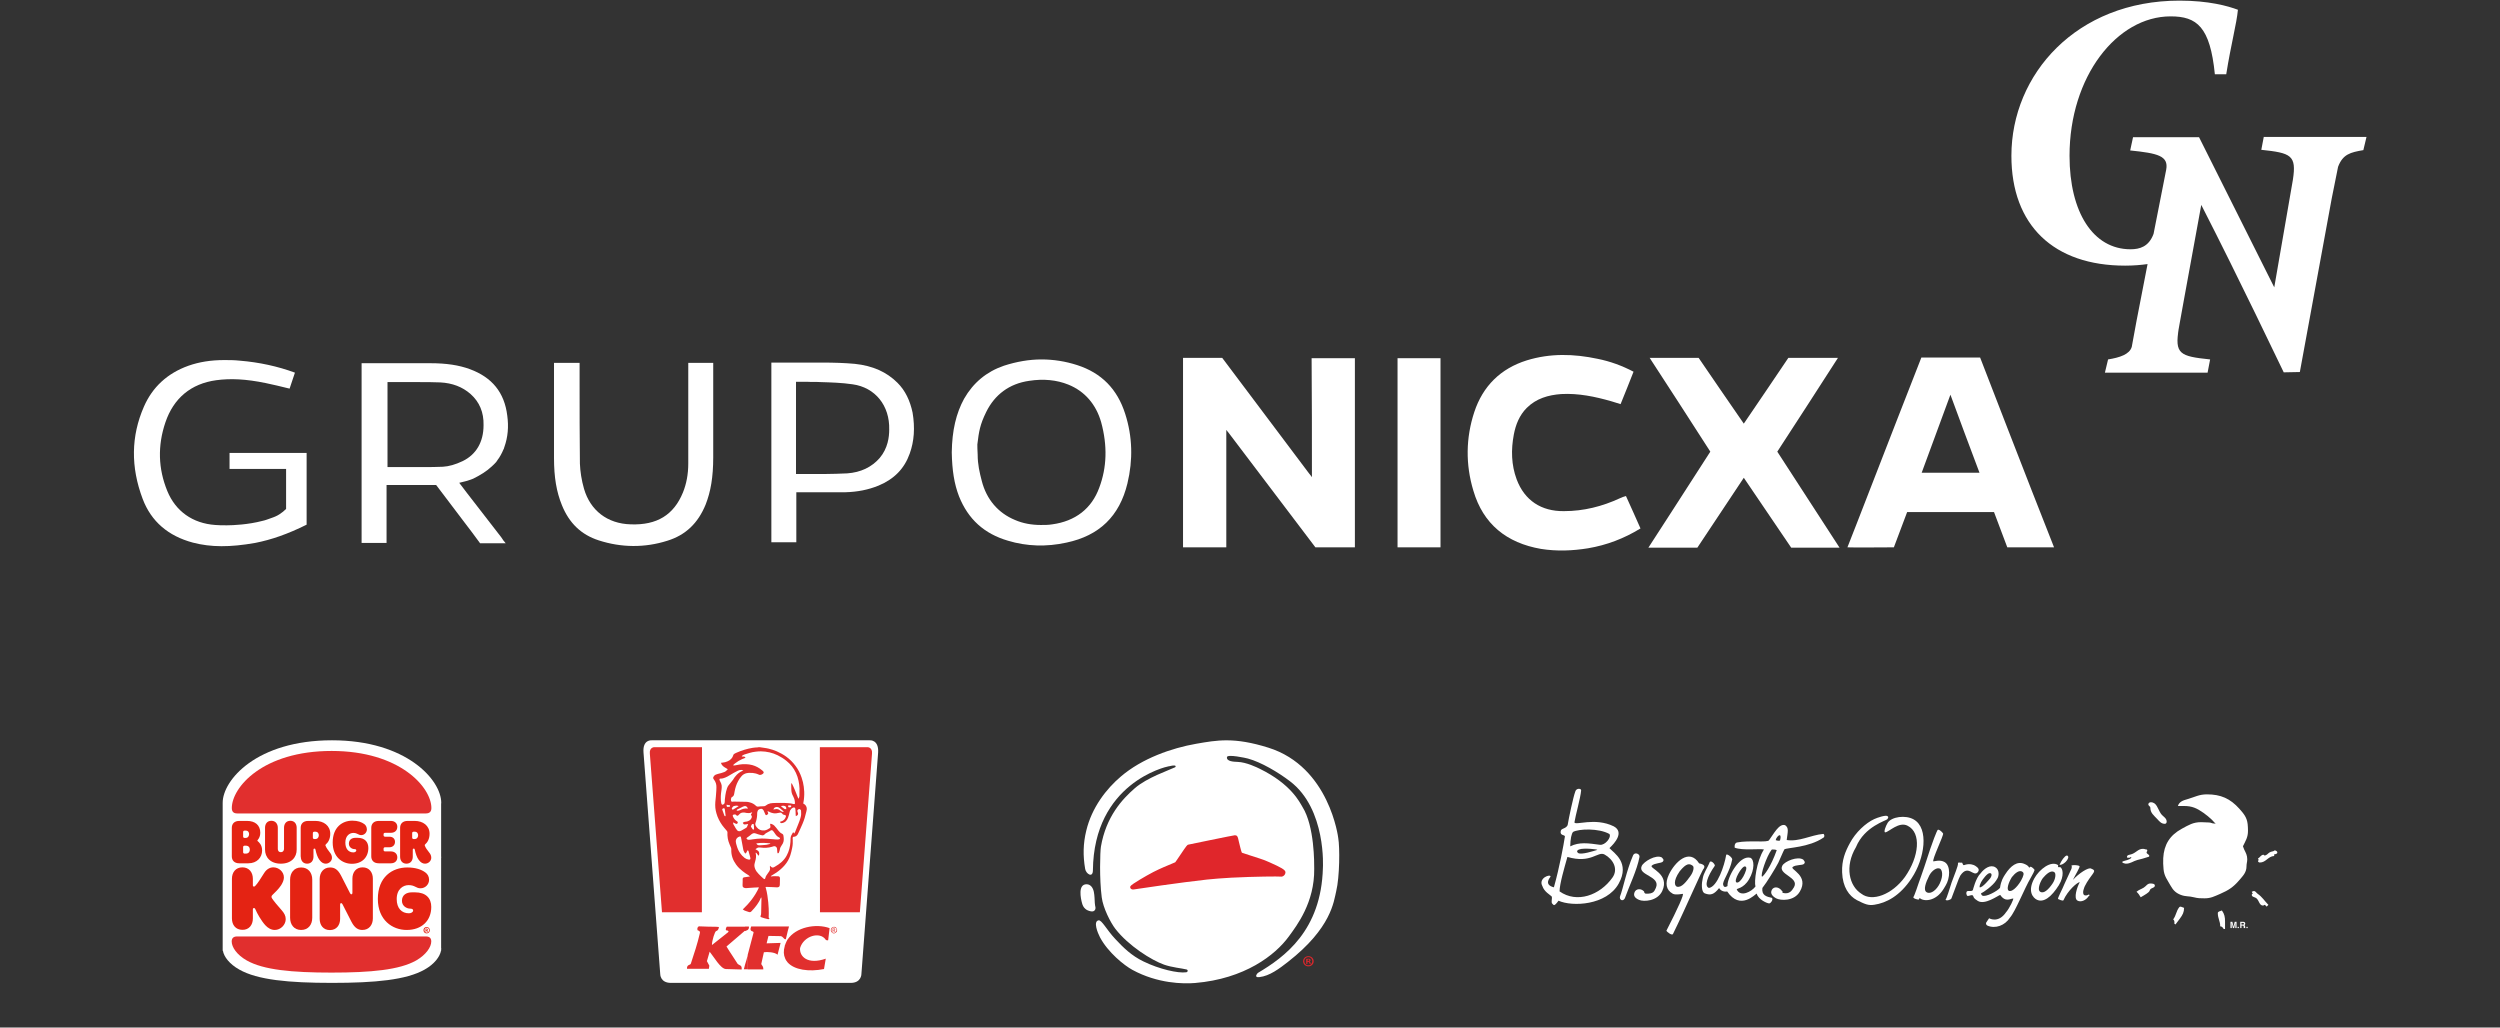 <svg width="309" height="127" viewBox="0 0 309 127" fill="none" xmlns="http://www.w3.org/2000/svg">
<rect x="0" y="0" width="309" height="127" fill="#333333" stroke="none"/>
<g clip-path="url(#clip0_330_603)">
<path d="M60.782 57.652C60.977 57.458 61.172 57.302 61.328 57.108C61.407 56.991 61.485 56.874 61.563 56.758C61.602 56.719 61.641 56.641 61.68 56.602C61.836 56.368 61.953 56.135 62.07 55.902C62.109 55.785 62.188 55.668 62.227 55.552C62.266 55.474 62.305 55.435 62.305 55.357C62.305 55.318 62.344 55.279 62.344 55.24C62.773 54.035 62.891 52.751 62.695 51.35C62.344 48.51 60.821 46.643 58.087 45.632C56.721 45.126 55.159 44.893 53.167 44.893C51.918 44.893 50.629 44.893 49.34 44.893H44.694V67.105H47.778V59.947H53.909C53.909 59.947 56.369 63.176 57.267 64.382C57.97 65.316 58.673 66.211 59.337 67.144C60.157 67.144 61.016 67.144 61.836 67.144H62.5C62.305 66.911 62.109 66.677 61.953 66.405L57.736 60.959L56.76 59.675C57.306 59.559 57.892 59.403 58.478 59.169C59.337 58.742 60.118 58.275 60.782 57.652ZM57.189 56.991C56.291 57.419 55.471 57.652 54.729 57.691C53.909 57.73 53.128 57.73 52.308 57.73C51.8 57.73 51.254 57.73 50.746 57.73C50.239 57.73 49.692 57.73 49.184 57.73H47.896V47.227H51.722C52.62 47.227 53.519 47.227 54.417 47.266C55.901 47.343 57.15 47.81 58.166 48.705C59.259 49.678 59.806 50.961 59.767 52.556C59.767 54.618 58.868 56.174 57.189 56.991Z" fill="white"/>
<path d="M37.821 55.98H28.371V57.964H35.361V62.904C35.127 63.138 34.853 63.371 34.541 63.566C34.385 63.682 34.189 63.76 34.033 63.838C33.877 63.916 33.721 63.955 33.526 64.032C33.174 64.149 32.823 64.305 32.432 64.382C30.675 64.849 28.762 64.927 28.098 64.927C28.02 64.927 27.941 64.927 27.863 64.927C27.473 64.927 27.043 64.927 26.614 64.888C23.802 64.694 21.694 63.176 20.678 60.687C19.546 57.925 19.468 55.085 20.444 52.206C21.459 49.211 23.607 47.421 26.731 46.993C28.488 46.76 30.363 46.838 32.823 47.343C33.76 47.538 34.736 47.771 35.673 48.005C35.712 48.005 35.751 48.005 35.79 48.044L36.454 46.06C34.346 45.282 32.042 44.776 29.66 44.581C28.957 44.504 28.332 44.504 27.707 44.504C26.067 44.504 24.622 44.737 23.295 45.204C20.678 46.138 18.843 47.849 17.789 50.261C16.188 53.918 16.149 57.73 17.632 61.659C18.687 64.46 20.795 66.25 23.841 67.067C26.067 67.65 28.449 67.65 31.534 67.106C33.526 66.716 35.556 66.016 37.899 64.849C37.899 62.593 37.899 60.298 37.899 58.041V55.98H37.821Z" fill="white"/>
<path d="M85.07 44.854V47.499C85.07 50.767 85.07 54.035 85.07 57.302C85.07 58.625 84.836 59.831 84.407 60.881C83.274 63.643 81.205 64.927 77.963 64.81C75.074 64.733 72.965 63.099 72.184 60.414C71.872 59.325 71.716 58.275 71.677 57.302C71.638 54.035 71.638 50.689 71.638 47.46V44.854H68.475V47.343C68.475 50.417 68.475 53.529 68.475 56.602C68.475 59.014 68.787 60.803 69.451 62.437C70.349 64.655 71.833 66.094 74.019 66.794C76.792 67.689 79.682 67.728 82.493 66.833C84.758 66.133 86.281 64.655 87.218 62.359C87.843 60.764 88.155 58.975 88.155 56.524C88.155 53.529 88.155 50.495 88.155 47.499V44.854H85.07V44.854Z" fill="white"/>
<path d="M110.921 47.305C109.593 45.982 107.875 45.204 105.649 44.971C104.361 44.854 102.994 44.815 101.705 44.815H101.315C100.339 44.815 99.362 44.815 98.386 44.815H95.34V67.028H98.425V60.842H102.643C103.267 60.842 103.853 60.842 104.478 60.842C106.001 60.803 107.329 60.531 108.578 60.026C110.531 59.209 111.78 57.925 112.444 56.057C112.991 54.54 113.108 52.868 112.795 51C112.483 49.522 111.897 48.277 110.921 47.305ZM108.734 56.602C107.758 57.73 106.391 58.392 104.712 58.508C103.775 58.547 102.838 58.586 101.979 58.586H100.534H99.831C99.558 58.586 98.386 58.586 98.386 58.586V57.264V47.188H99.753C100.3 47.227 100.885 47.188 101.432 47.227C102.721 47.266 104.048 47.305 105.376 47.499C108.188 47.888 109.984 50.145 109.906 53.101C109.906 53.996 109.75 55.396 108.734 56.602Z" fill="white"/>
<path d="M133.14 45.126C131.695 44.659 130.211 44.426 128.728 44.426C127.205 44.426 125.643 44.698 124.081 45.204C121.933 45.943 120.293 47.304 119.16 49.288C118.184 51.078 117.677 53.179 117.638 55.902C117.677 58.158 117.95 59.831 118.536 61.348C119.668 64.188 121.66 65.977 124.588 66.833C126.892 67.533 129.352 67.611 131.812 67.067C135.874 66.211 138.373 63.799 139.349 59.753C140.052 56.835 139.974 53.957 139.076 51.156C138.099 48.083 136.147 46.099 133.14 45.126ZM135.874 60.259C134.936 62.865 132.906 64.421 130.055 64.81C129.587 64.888 129.118 64.888 128.649 64.888C127.517 64.888 126.424 64.694 125.447 64.266C123.378 63.41 121.933 61.737 121.347 59.442C121.074 58.391 120.84 57.419 120.84 56.174C120.801 55.59 120.801 55.202 120.801 54.929C120.996 53.334 121.113 52.517 121.894 50.922C122.948 48.783 124.744 47.421 127.205 47.071C128.962 46.799 130.602 46.954 132.047 47.538C134.077 48.355 135.483 49.989 136.108 52.206C136.889 55.085 136.811 57.769 135.874 60.259Z" fill="white"/>
<path d="M162.154 58.975C161.998 58.742 161.88 58.625 161.763 58.469C158.288 53.84 151.064 44.231 151.064 44.231C151.064 44.231 146.378 44.231 146.222 44.231C146.222 52.089 146.222 59.87 146.222 67.65C148.018 67.65 149.775 67.65 151.571 67.65C151.571 62.826 151.571 58.041 151.571 53.14C151.728 53.334 151.806 53.412 151.884 53.529C155.398 58.158 162.583 67.65 162.583 67.65C162.583 67.65 165.59 67.65 166.879 67.65C167.074 67.65 167.269 67.65 167.464 67.65C167.464 59.831 167.464 52.05 167.464 44.27C165.668 44.27 163.95 44.27 162.115 44.27C162.154 49.133 162.154 53.995 162.154 58.975Z" fill="white"/>
<path d="M244.743 44.192H237.48C237.48 44.192 232.091 57.964 229.514 64.655C229.123 65.627 228.733 66.639 228.342 67.65C228.42 67.689 234.082 67.65 234.082 67.65L235.722 63.293H246.461C246.461 63.293 247.672 66.522 248.101 67.65C250.014 67.65 251.928 67.65 253.88 67.65C250.795 59.87 244.743 44.192 244.743 44.192ZM237.519 58.43C238.729 55.163 239.901 51.934 241.072 48.783C242.244 51.934 243.415 55.163 244.665 58.43C242.244 58.43 239.901 58.43 237.519 58.43Z" fill="white"/>
<path d="M227.171 44.231C226.975 44.231 221.04 44.231 221.04 44.231C221.04 44.231 215.846 51.934 215.534 52.362C215.456 52.284 209.95 44.231 209.95 44.231C209.95 44.231 209.95 44.231 209.677 44.231C207.88 44.231 204.054 44.231 203.897 44.231C206.396 48.083 208.935 51.973 211.395 55.824C208.857 59.792 203.741 67.689 203.741 67.689H209.794C209.794 67.689 215.417 59.247 215.534 59.053C215.651 59.247 221.391 67.689 221.391 67.689H227.366L219.673 55.824C219.712 55.785 227.093 44.387 227.171 44.231Z" fill="white"/>
<path d="M200.227 61.581C198.04 62.593 195.736 63.176 193.315 63.176C190.503 63.215 188.434 61.854 187.458 59.247C186.794 57.458 186.755 55.591 187.106 53.723C187.34 52.478 187.809 51.311 188.707 50.417C189.879 49.25 191.363 48.822 192.964 48.705C195.072 48.588 197.142 49.016 199.172 49.6C199.563 49.716 199.914 49.833 200.305 49.95C200.851 48.588 201.398 47.266 201.906 45.943C200.5 45.204 199.016 44.659 197.454 44.348C194.526 43.726 191.597 43.648 188.707 44.542C185.466 45.554 183.279 47.733 182.225 50.922C181.171 54.112 181.132 57.419 182.108 60.648C183.318 64.771 186.208 67.106 190.464 67.845C192.417 68.156 194.369 68.078 196.283 67.767C198.587 67.378 200.734 66.561 202.765 65.316C202.179 63.993 201.593 62.671 200.969 61.309C200.695 61.387 200.461 61.465 200.227 61.581Z" fill="white"/>
<path d="M172.736 67.65C174.532 67.65 176.25 67.65 178.047 67.65C178.047 59.831 178.047 52.051 178.047 44.27C176.25 44.27 174.493 44.27 172.736 44.27C172.736 52.09 172.736 59.87 172.736 67.65Z" fill="white"/>
<path d="M279.809 16.883L279.497 18.517C283.167 18.906 283.87 19.179 283.402 22.213L281.098 35.517L271.804 16.961H263.643L263.291 18.595C266.688 18.945 268.055 19.256 267.743 20.968L266.181 28.904C265.595 30.499 264.463 30.81 263.33 30.81C258.722 30.81 255.794 26.259 255.794 19.256C255.794 9.453 261.651 2.023 268.289 2.023C271.531 2.023 273.171 3.307 273.756 9.181H275.162C275.748 5.485 276.451 2.918 276.607 1.206C275.357 0.739 273.014 0.078 269.383 0.078C256.653 0.078 248.609 9.181 248.609 19.256C248.609 27.854 253.841 32.833 262.666 32.833C263.682 32.833 264.619 32.755 265.439 32.639L264.072 39.68L263.486 42.87C263.213 43.803 262.003 44.192 260.558 44.426L260.167 46.06H272.858L273.171 44.426C269.422 44.037 268.758 43.764 269.305 40.574L269.422 39.991L269.149 41.391L269.93 37.073L272.077 25.325C276.958 34.856 281.801 45.087 282.269 46.021L284.261 45.982L288.205 24.508L288.986 20.618C289.571 19.062 290.509 18.828 292.11 18.556L292.5 16.922H279.809V16.883Z" fill="white"/>
</g>
<g clip-path="url(#clip1_330_603)">
<path d="M54.523 117.154V106.038C54.523 106.008 54.538 105.993 54.538 105.962C54.538 105.917 54.538 105.872 54.523 105.841V99.36C54.523 99.314 54.538 99.269 54.538 99.223C54.538 96.437 50.282 91.5 41.031 91.5C31.69 91.5 27.523 96.437 27.523 99.223V101.919V105.766V117.517H27.553C27.674 118.244 28.351 119.153 29.569 119.834C31.825 121.121 35.691 121.485 41.031 121.485C46.371 121.485 50.236 121.121 52.493 119.834C53.711 119.153 54.373 118.229 54.508 117.517H54.523V117.426C54.523 117.381 54.538 117.32 54.538 117.275C54.523 117.245 54.523 117.199 54.523 117.154Z" fill="white"/>
<path d="M52.583 107.84C52.102 107.477 51.365 107.219 50.342 107.219C48.492 107.219 46.702 108.385 46.702 111.111C46.702 113.716 48.492 114.943 50.267 114.943C52.132 114.943 53.305 113.792 53.305 112.096C53.305 111.02 52.643 110.293 51.304 110.293H50.913C50.221 110.293 49.68 110.627 49.68 111.338C49.68 111.99 50.267 112.308 50.703 112.308C50.913 112.308 51.064 112.368 51.064 112.535C51.064 112.747 50.808 112.883 50.537 112.883C49.65 112.883 49.033 112.262 49.033 111.126C49.033 109.854 49.861 109.4 50.507 109.4C51.289 109.4 51.425 109.794 51.966 109.794C52.598 109.794 53.034 109.279 53.034 108.749C53.034 108.34 52.854 108.037 52.583 107.84Z" fill="#E42313"/>
<path d="M42.039 111.838V113.565C42.039 114.337 41.602 114.958 40.775 114.958C39.948 114.958 39.512 114.337 39.512 113.565V108.643C39.512 107.855 39.978 107.219 40.805 107.219C41.302 107.219 41.738 107.416 42.159 108.234L43.257 110.384C43.317 110.49 43.362 110.536 43.423 110.536C43.513 110.536 43.558 110.475 43.558 110.324V108.597C43.558 107.825 43.994 107.204 44.822 107.204C45.634 107.204 46.085 107.825 46.085 108.597V113.519C46.085 114.307 45.619 114.943 44.791 114.943C44.31 114.943 43.859 114.746 43.438 113.928L42.34 111.778C42.279 111.672 42.234 111.626 42.174 111.626C42.084 111.626 42.039 111.687 42.039 111.838Z" fill="#E42313"/>
<path d="M31.254 113.534V112.398C31.254 112.308 31.299 112.232 31.389 112.232C31.509 112.232 31.555 112.353 31.585 112.429C31.765 112.868 32.292 113.807 32.788 114.352C33.119 114.715 33.525 114.943 33.961 114.943C34.698 114.943 35.315 114.291 35.315 113.61C35.315 113.186 35.135 112.868 34.789 112.474C34.352 111.99 33.826 111.354 33.63 111.051C33.555 110.945 33.555 110.869 33.555 110.839C33.555 110.748 33.6 110.687 33.691 110.596C33.916 110.384 34.458 109.869 34.758 109.4C34.984 109.037 35.09 108.718 35.09 108.446C35.09 107.749 34.458 107.204 33.781 107.204C33.345 107.204 32.938 107.446 32.653 107.901C32.277 108.506 31.84 109.203 31.555 109.491C31.479 109.567 31.449 109.582 31.389 109.582C31.299 109.582 31.254 109.521 31.254 109.415V108.612C31.254 107.825 30.788 107.204 29.96 107.204C29.118 107.204 28.667 107.84 28.667 108.612V113.519C28.667 114.307 29.118 114.927 29.96 114.927C30.788 114.943 31.254 114.307 31.254 113.534Z" fill="#E42313"/>
<path d="M52.643 115.745C53.109 115.745 53.305 115.973 53.305 116.366C53.305 117.048 52.673 118.002 51.44 118.714C49.379 119.88 45.859 120.213 40.971 120.213C36.082 120.213 32.562 119.88 30.502 118.714C29.268 118.017 28.637 117.063 28.637 116.366C28.637 115.973 28.847 115.745 29.298 115.745H52.643Z" fill="#E12F2E"/>
<path d="M52.643 100.541H29.313C28.847 100.541 28.652 100.299 28.652 99.875C28.652 97.331 32.457 92.818 40.986 92.818C49.424 92.818 53.32 97.315 53.32 99.875C53.32 100.299 53.109 100.541 52.643 100.541Z" fill="#E12F2E"/>
<path d="M51.139 103.706C51.004 103.706 50.944 103.63 50.944 103.524V102.979C50.944 102.873 51.004 102.797 51.139 102.797H51.244C51.575 102.797 51.681 103.04 51.681 103.236C51.681 103.433 51.575 103.706 51.244 103.706H51.139ZM45.032 101.858C44.701 101.616 44.235 101.434 43.543 101.434C42.309 101.434 41.121 102.252 41.121 104.13C41.121 105.932 42.309 106.765 43.498 106.765C44.746 106.765 45.528 105.962 45.528 104.811C45.528 104.069 45.092 103.554 44.205 103.554H43.949C43.483 103.554 43.122 103.782 43.122 104.281C43.122 104.721 43.513 104.948 43.799 104.948C43.949 104.948 44.039 104.993 44.039 105.114C44.039 105.251 43.874 105.357 43.678 105.357C43.092 105.357 42.685 104.933 42.685 104.145C42.685 103.267 43.242 102.949 43.663 102.949C44.19 102.949 44.28 103.221 44.641 103.221C45.062 103.221 45.348 102.873 45.348 102.51C45.333 102.207 45.213 101.995 45.032 101.858ZM48.146 104.721H47.604C47.469 104.721 47.409 104.796 47.409 104.902V105.054C47.409 105.16 47.469 105.235 47.604 105.235H48.311C48.747 105.235 49.108 105.493 49.108 105.962C49.108 106.447 48.762 106.704 48.311 106.704H46.822C46.19 106.704 45.889 106.341 45.889 105.841V102.328C45.889 101.828 46.19 101.465 46.822 101.465H48.311C48.747 101.465 49.108 101.722 49.108 102.192C49.108 102.676 48.762 102.934 48.311 102.934H47.604C47.469 102.934 47.409 103.009 47.409 103.115V103.236C47.409 103.342 47.469 103.418 47.604 103.418H48.146C48.522 103.418 48.823 103.645 48.823 104.054C48.823 104.463 48.522 104.721 48.146 104.721ZM49.454 105.887C49.454 106.371 49.725 106.75 50.236 106.75C50.748 106.75 51.019 106.371 51.019 105.887V105.039C51.019 104.933 51.064 104.887 51.139 104.887C51.229 104.887 51.259 104.948 51.274 105.039C51.35 105.447 51.53 105.993 51.756 106.28C52.026 106.644 52.282 106.75 52.538 106.75C52.944 106.75 53.305 106.417 53.305 106.023C53.305 105.75 53.2 105.553 53.049 105.372C52.779 105.023 52.613 104.811 52.508 104.524C52.478 104.463 52.493 104.403 52.568 104.342C52.809 104.145 53.094 103.721 53.094 103.055C53.094 102.04 52.267 101.465 51.259 101.465H50.387C49.755 101.465 49.454 101.828 49.454 102.328V105.887ZM37.18 105.887C37.18 106.371 37.451 106.75 37.962 106.75C38.474 106.75 38.745 106.371 38.745 105.887V105.039C38.745 104.933 38.79 104.887 38.865 104.887C38.955 104.887 38.985 104.948 39 105.039C39.075 105.447 39.256 105.993 39.482 106.28C39.752 106.644 40.008 106.75 40.264 106.75C40.67 106.75 41.031 106.417 41.031 106.023C41.031 105.75 40.926 105.553 40.775 105.372C40.55 105.069 40.339 104.811 40.234 104.524C40.204 104.463 40.219 104.403 40.294 104.342C40.535 104.145 40.82 103.721 40.82 103.055C40.82 102.04 39.993 101.465 38.985 101.465H38.098C37.466 101.465 37.165 101.828 37.165 102.328V105.887H37.18ZM38.865 103.706C38.73 103.706 38.669 103.63 38.669 103.524V102.979C38.669 102.873 38.73 102.797 38.865 102.797H38.97C39.301 102.797 39.406 103.04 39.406 103.236C39.406 103.433 39.301 103.706 38.97 103.706H38.865ZM30.246 104.524H30.381C30.757 104.524 30.878 104.781 30.878 105.008C30.878 105.22 30.772 105.508 30.381 105.508H30.246C30.111 105.508 30.05 105.432 30.05 105.326V104.705C30.05 104.599 30.111 104.524 30.246 104.524ZM30.246 103.57C30.111 103.57 30.05 103.494 30.05 103.388V102.843C30.05 102.737 30.111 102.661 30.246 102.661H30.351C30.697 102.661 30.788 102.903 30.788 103.1C30.788 103.297 30.682 103.57 30.351 103.57H30.246ZM29.584 106.704H30.697C31.75 106.704 32.397 105.993 32.397 105.114C32.397 104.403 31.976 104.085 31.886 103.994C31.84 103.963 31.81 103.933 31.81 103.903C31.81 103.857 31.84 103.842 31.87 103.797C32.021 103.615 32.171 103.342 32.171 102.934C32.171 101.98 31.524 101.465 30.532 101.465H29.584C28.952 101.465 28.652 101.828 28.652 102.328V105.841C28.652 106.341 28.952 106.704 29.584 106.704ZM34.713 106.75C33.435 106.75 32.758 105.977 32.758 105.008V102.313C32.758 101.828 33.029 101.449 33.54 101.449C34.052 101.449 34.337 101.828 34.337 102.313V104.917C34.337 105.114 34.428 105.326 34.713 105.326C34.999 105.326 35.105 105.099 35.105 104.917V102.313C35.105 101.828 35.375 101.449 35.887 101.449C36.398 101.449 36.669 101.828 36.669 102.313V104.993C36.684 105.977 35.992 106.75 34.713 106.75Z" fill="#E42313"/>
<path d="M38.594 108.718C38.594 107.886 38.113 107.219 37.225 107.219C36.338 107.219 35.857 107.886 35.857 108.718V113.443C35.857 114.276 36.338 114.943 37.225 114.943C38.113 114.943 38.594 114.276 38.594 113.443V108.718Z" fill="#E42313"/>
<path d="M53.124 114.973C53.124 115.2 52.959 115.367 52.733 115.367C52.508 115.367 52.342 115.2 52.342 114.973C52.342 114.746 52.508 114.579 52.733 114.579C52.959 114.579 53.124 114.746 53.124 114.973ZM53.034 114.973C53.034 114.807 52.914 114.67 52.748 114.67C52.583 114.67 52.463 114.807 52.463 114.973C52.463 115.14 52.583 115.276 52.748 115.276C52.899 115.276 53.034 115.14 53.034 114.973ZM52.884 115.14C52.899 115.155 52.884 115.17 52.869 115.17H52.839C52.824 115.17 52.809 115.17 52.794 115.155C52.779 115.109 52.748 115.064 52.733 115.019H52.688V115.155C52.688 115.17 52.673 115.185 52.658 115.185H52.628C52.613 115.185 52.598 115.17 52.598 115.155V114.807C52.598 114.791 52.613 114.776 52.628 114.776H52.748C52.824 114.776 52.884 114.822 52.884 114.897C52.884 114.958 52.854 114.988 52.824 115.003C52.824 115.049 52.854 115.094 52.884 115.14ZM52.688 114.943H52.748C52.779 114.943 52.809 114.928 52.809 114.897C52.809 114.867 52.794 114.852 52.748 114.852H52.688V114.943Z" fill="#E42313"/>
</g>
<g clip-path="url(#clip2_330_603)">
<path d="M107.497 91.5H94.996H93.051H80.551C80.551 91.5 79.415 91.375 79.537 93.004L81.605 120.4C81.605 120.4 81.591 121.486 82.929 121.486H93.294H94.78H105.145C106.47 121.486 106.47 120.4 106.47 120.4L108.537 93.004C108.632 91.389 107.497 91.5 107.497 91.5Z" fill="white"/>
<path d="M86.753 112.754H81.821L80.321 93.157C80.24 92.364 80.861 92.35 80.861 92.35H86.767" fill="#E12F2E"/>
<path d="M101.348 112.754H106.28L107.78 93.157C107.861 92.364 107.24 92.35 107.24 92.35H101.334" fill="#E12F2E"/>
<path fill-rule="evenodd" clip-rule="evenodd" d="M95.05 113.603C95.01 113.603 94.956 113.603 94.915 113.603C94.915 113.603 94.915 113.603 94.902 113.603C94.632 113.547 94.375 113.464 94.118 113.38C94.091 113.366 94.064 113.352 94.037 113.338C93.996 113.311 93.983 113.269 93.996 113.227C93.996 113.199 94.01 113.171 94.023 113.157C94.037 113.116 94.064 113.074 94.064 113.018C94.078 112.962 94.078 112.907 94.078 112.851C94.078 112.656 94.091 112.461 94.091 112.266C94.105 111.862 94.105 111.444 94.118 111.04C94.118 110.999 94.105 110.957 94.091 110.915C94.064 110.943 94.037 110.971 94.023 111.013C93.902 111.319 93.74 111.584 93.55 111.848C93.348 112.127 93.132 112.377 92.888 112.628C92.875 112.642 92.861 112.656 92.848 112.67C92.767 112.74 92.672 112.767 92.564 112.726C92.429 112.684 92.294 112.628 92.145 112.586C92.023 112.545 91.929 112.503 91.834 112.419C91.821 112.419 91.821 112.405 91.807 112.405C92.632 111.625 93.321 110.748 93.794 109.717C93.794 109.703 93.78 109.703 93.78 109.703C93.767 109.676 93.753 109.662 93.713 109.676C93.645 109.689 93.591 109.689 93.523 109.689C93.429 109.703 93.321 109.703 93.213 109.703C93.01 109.717 92.794 109.731 92.591 109.745C92.469 109.759 92.348 109.759 92.213 109.773C92.105 109.773 92.01 109.759 91.915 109.703C91.861 109.676 91.821 109.62 91.794 109.564C91.78 109.508 91.78 109.467 91.78 109.411C91.78 109.258 91.794 109.091 91.794 108.937C91.794 108.84 91.794 108.756 91.794 108.659C91.794 108.533 91.861 108.45 91.983 108.436C92.078 108.422 92.172 108.408 92.267 108.394C92.402 108.38 92.537 108.366 92.672 108.338C92.672 108.338 92.686 108.338 92.686 108.325C92.618 108.269 92.564 108.199 92.483 108.157C92.24 108.004 91.996 107.851 91.78 107.67C91.483 107.433 91.213 107.182 90.983 106.862C90.578 106.305 90.361 105.692 90.388 104.996C90.388 104.884 90.375 104.787 90.321 104.703C90.213 104.467 90.118 104.23 90.037 103.979C89.969 103.756 89.929 103.52 89.915 103.283C89.902 103.157 89.915 103.018 89.915 102.893C89.915 102.851 89.902 102.809 89.888 102.767C89.861 102.726 89.834 102.698 89.807 102.656C89.618 102.447 89.442 102.224 89.267 102.001C88.956 101.556 88.699 101.068 88.55 100.525C88.483 100.302 88.442 100.079 88.415 99.843C88.388 99.606 88.402 99.355 88.415 99.118C88.429 98.882 88.456 98.659 88.483 98.436C88.496 98.199 88.523 97.948 88.537 97.712C88.55 97.572 88.55 97.433 88.55 97.294C88.55 97.127 88.537 96.974 88.483 96.806C88.429 96.639 88.348 96.486 88.24 96.347C88.199 96.305 88.172 96.263 88.159 96.194C88.159 96.18 88.145 96.18 88.145 96.18C88.145 96.166 88.145 96.138 88.145 96.124C88.145 96.11 88.159 96.096 88.159 96.096C88.172 96.068 88.172 96.04 88.186 96.013C88.253 95.887 88.334 95.804 88.456 95.748C88.55 95.706 88.659 95.678 88.753 95.65C89.023 95.595 89.294 95.511 89.55 95.414C89.605 95.386 89.659 95.358 89.713 95.316C89.794 95.246 89.861 95.177 89.929 95.107C89.942 95.093 89.942 95.093 89.956 95.079C89.929 95.052 89.902 95.038 89.875 95.024C89.78 94.968 89.686 94.912 89.591 94.857C89.496 94.801 89.402 94.731 89.321 94.648C89.226 94.55 89.159 94.453 89.118 94.313C89.118 94.299 89.118 94.299 89.105 94.285C89.186 94.272 89.253 94.272 89.321 94.258C89.523 94.244 89.726 94.188 89.915 94.105C90.28 93.951 90.537 93.701 90.645 93.311C90.659 93.269 90.686 93.227 90.726 93.199C90.767 93.171 90.794 93.144 90.834 93.13C90.902 93.102 90.969 93.074 91.037 93.032C91.672 92.754 92.334 92.545 93.023 92.433C93.226 92.405 93.442 92.377 93.645 92.377C93.686 92.377 93.74 92.364 93.78 92.35C93.834 92.35 93.888 92.35 93.942 92.35C93.956 92.35 93.956 92.364 93.969 92.364C94.159 92.391 94.348 92.419 94.537 92.447C94.686 92.475 94.848 92.489 94.996 92.531C95.348 92.614 95.686 92.726 96.01 92.865C96.415 93.046 96.807 93.255 97.172 93.519C97.618 93.84 98.01 94.23 98.334 94.675C98.659 95.107 98.902 95.595 99.078 96.11C99.213 96.486 99.294 96.862 99.348 97.252C99.375 97.461 99.388 97.656 99.402 97.865C99.415 98.088 99.402 98.311 99.388 98.534C99.375 98.742 99.348 98.951 99.307 99.16C99.294 99.216 99.294 99.272 99.28 99.313C99.334 99.341 99.375 99.369 99.415 99.397C99.564 99.495 99.659 99.648 99.699 99.815C99.699 99.843 99.713 99.871 99.713 99.884C99.713 99.954 99.713 100.038 99.713 100.107C99.713 100.107 99.713 100.121 99.699 100.121C99.686 100.191 99.686 100.26 99.659 100.33C99.55 100.832 99.402 101.333 99.199 101.806C99.023 102.238 98.821 102.642 98.632 103.06C98.605 103.116 98.578 103.171 98.537 103.213C98.456 103.325 98.361 103.38 98.24 103.408C98.199 103.422 98.145 103.422 98.105 103.422C98.037 103.422 97.996 103.464 97.983 103.52C97.983 103.547 97.969 103.575 97.969 103.603C97.969 103.645 97.969 103.701 97.983 103.742C97.983 103.909 97.983 104.091 97.983 104.258C97.969 104.439 97.956 104.62 97.915 104.787C97.861 105.093 97.78 105.4 97.686 105.706C97.537 106.166 97.307 106.57 96.996 106.932C96.699 107.28 96.361 107.572 95.983 107.837C95.834 107.935 95.686 108.032 95.537 108.116C95.456 108.171 95.375 108.227 95.294 108.269C95.294 108.269 95.28 108.269 95.28 108.283C95.294 108.297 95.294 108.311 95.294 108.325C95.307 108.325 95.321 108.325 95.334 108.325C95.429 108.311 95.523 108.297 95.632 108.297C95.686 108.297 95.726 108.297 95.78 108.297C95.915 108.297 96.037 108.297 96.172 108.311C96.307 108.311 96.388 108.38 96.402 108.52C96.402 108.547 96.402 108.589 96.402 108.631C96.402 108.854 96.402 109.077 96.388 109.286C96.388 109.299 96.388 109.313 96.388 109.327C96.388 109.383 96.375 109.453 96.361 109.508C96.334 109.578 96.294 109.62 96.213 109.648C96.145 109.676 96.078 109.676 96.01 109.676C95.834 109.662 95.672 109.662 95.496 109.648C95.24 109.634 94.983 109.634 94.726 109.62C94.686 109.62 94.645 109.62 94.618 109.634C94.632 109.689 94.645 109.731 94.659 109.773C94.74 110.065 94.807 110.372 94.848 110.664C94.888 110.943 94.929 111.235 94.956 111.528C94.983 111.779 94.996 112.029 95.01 112.28C95.023 112.475 95.023 112.684 95.023 112.879C95.023 113.06 95.023 113.241 95.01 113.422C95.118 113.506 95.105 113.561 95.05 113.603ZM90.659 94.62C90.74 94.606 90.821 94.606 90.902 94.592C91.078 94.564 91.24 94.522 91.415 94.495C91.686 94.453 91.956 94.439 92.226 94.453C92.483 94.467 92.74 94.495 92.983 94.564C93.429 94.689 93.821 94.898 94.186 95.205C94.24 95.246 94.294 95.288 94.334 95.344C94.402 95.414 94.415 95.497 94.348 95.581C94.334 95.595 94.321 95.623 94.294 95.636C94.226 95.692 94.145 95.734 94.064 95.762C93.956 95.79 93.861 95.79 93.767 95.734C93.537 95.623 93.294 95.567 93.05 95.539C92.902 95.525 92.74 95.525 92.591 95.525C92.483 95.539 92.375 95.539 92.267 95.567C92.037 95.623 91.834 95.734 91.672 95.915C91.496 96.11 91.348 96.319 91.226 96.556C91.01 96.96 90.875 97.391 90.794 97.851C90.78 97.948 90.767 98.046 90.74 98.144C90.713 98.311 90.632 98.436 90.469 98.519C90.429 98.534 90.402 98.575 90.388 98.617C90.348 98.715 90.334 98.812 90.348 98.923C90.348 98.951 90.361 98.993 90.375 99.021C90.402 99.077 90.442 99.105 90.496 99.091C90.523 99.091 90.537 99.091 90.564 99.091C90.605 99.091 90.645 99.077 90.686 99.077C90.956 99.077 91.213 99.091 91.483 99.091C91.74 99.091 91.983 99.105 92.24 99.105C92.388 99.105 92.523 99.132 92.672 99.174C92.956 99.244 93.213 99.383 93.429 99.592C93.523 99.689 93.645 99.717 93.767 99.689C93.861 99.675 93.956 99.662 94.05 99.662C94.078 99.662 94.118 99.662 94.145 99.662C94.24 99.662 94.334 99.648 94.442 99.648C94.51 99.648 94.578 99.62 94.632 99.578C94.726 99.508 94.821 99.453 94.915 99.397C95.105 99.313 95.321 99.258 95.523 99.258C95.659 99.244 95.794 99.244 95.929 99.244C96.28 99.244 96.632 99.23 96.983 99.244C97.132 99.258 97.294 99.258 97.442 99.272C97.672 99.285 97.888 99.327 98.105 99.383C98.132 99.383 98.145 99.383 98.172 99.383C98.213 99.383 98.24 99.355 98.253 99.313C98.253 99.285 98.267 99.258 98.253 99.244C98.253 99.174 98.24 99.118 98.24 99.049C98.213 98.812 98.132 98.603 98.023 98.394C97.875 98.144 97.807 97.865 97.807 97.572C97.807 97.377 97.807 97.183 97.794 96.987C97.794 96.932 97.807 96.876 97.807 96.82C97.834 96.82 97.848 96.82 97.861 96.82C97.875 96.834 97.875 96.848 97.888 96.862C98.023 97.127 98.145 97.391 98.253 97.656C98.388 97.99 98.523 98.338 98.659 98.673C98.659 98.687 98.672 98.701 98.686 98.728C98.699 98.687 98.726 98.659 98.74 98.631C98.78 98.547 98.807 98.464 98.807 98.38C98.807 98.325 98.807 98.255 98.807 98.199C98.807 97.962 98.821 97.712 98.821 97.475C98.807 97.141 98.767 96.82 98.699 96.5C98.632 96.166 98.523 95.845 98.375 95.525C98.105 94.94 97.713 94.453 97.213 94.049C96.875 93.77 96.51 93.547 96.118 93.352C95.469 93.032 94.78 92.879 94.05 92.865C93.834 92.865 93.618 92.879 93.402 92.907C93.145 92.935 92.888 92.99 92.645 93.06C92.415 93.13 92.199 93.199 91.969 93.269C91.861 93.297 91.78 93.38 91.686 93.45C91.699 93.478 91.699 93.492 91.713 93.506C91.767 93.506 91.821 93.506 91.861 93.506C91.969 93.506 92.05 93.534 92.145 93.589C92.132 93.617 92.105 93.631 92.091 93.659C92.064 93.701 92.023 93.715 91.983 93.728C91.902 93.756 91.834 93.784 91.753 93.812C91.429 93.951 91.132 94.132 90.848 94.355C90.767 94.411 90.713 94.481 90.632 94.55C90.645 94.578 90.645 94.592 90.659 94.62ZM98.159 103.032C98.199 102.962 98.253 102.893 98.28 102.823C98.415 102.503 98.55 102.182 98.672 101.848C98.767 101.598 98.875 101.347 98.942 101.082C98.983 100.929 99.023 100.79 99.023 100.637C99.023 100.497 99.01 100.344 99.01 100.205C99.01 100.191 98.996 100.163 98.996 100.149C98.956 100.079 98.915 100.038 98.848 100.01C98.834 99.996 98.807 99.996 98.78 99.996C98.713 100.01 98.659 100.038 98.605 100.093C98.564 100.135 98.55 100.177 98.55 100.233C98.564 100.288 98.578 100.33 98.591 100.386C98.605 100.428 98.618 100.455 98.632 100.497C98.659 100.609 98.632 100.692 98.55 100.776C98.496 100.818 98.442 100.845 98.375 100.873C98.375 100.873 98.375 100.859 98.361 100.859C98.361 100.804 98.348 100.762 98.348 100.706C98.334 100.581 98.334 100.455 98.334 100.33C98.321 100.219 98.321 100.093 98.307 99.982C98.307 99.926 98.267 99.871 98.226 99.829C98.199 99.801 98.159 99.787 98.118 99.801C98.078 99.815 98.037 99.815 98.01 99.829C97.861 99.898 97.753 100.01 97.672 100.149C97.659 100.177 97.645 100.219 97.632 100.247C97.618 100.302 97.605 100.344 97.591 100.4C97.537 100.609 97.496 100.818 97.415 101.026C97.348 101.208 97.267 101.361 97.132 101.5C96.983 101.639 96.807 101.723 96.605 101.737C96.51 101.751 96.456 101.709 96.429 101.625V101.611C96.415 101.584 96.415 101.57 96.442 101.556C96.456 101.542 96.469 101.542 96.483 101.542C96.51 101.528 96.537 101.528 96.55 101.528C96.699 101.486 96.821 101.416 96.929 101.305C97.037 101.194 97.105 101.054 97.145 100.901C97.145 100.887 97.145 100.887 97.145 100.873C97.145 100.832 97.132 100.804 97.105 100.776C97.064 100.748 97.01 100.734 96.956 100.72C96.902 100.706 96.848 100.692 96.794 100.678C96.767 100.664 96.74 100.65 96.726 100.623C96.713 100.595 96.699 100.567 96.672 100.553C96.605 100.469 96.523 100.428 96.415 100.442C96.388 100.442 96.361 100.442 96.334 100.455C96.199 100.483 96.078 100.511 95.942 100.525C95.821 100.539 95.686 100.539 95.564 100.511C95.375 100.483 95.199 100.414 95.037 100.316C94.983 100.288 94.929 100.274 94.861 100.26C94.875 100.33 94.888 100.386 94.929 100.455C94.969 100.525 94.956 100.581 94.902 100.637C94.875 100.664 94.834 100.692 94.794 100.72C94.78 100.734 94.753 100.734 94.726 100.748C94.686 100.762 94.659 100.748 94.632 100.72C94.618 100.706 94.605 100.678 94.591 100.65C94.523 100.525 94.469 100.386 94.415 100.247C94.402 100.205 94.388 100.163 94.361 100.135C94.294 100.038 94.213 99.968 94.091 99.968C94.05 99.968 94.01 99.968 93.983 99.982C93.834 100.01 93.713 100.079 93.645 100.233C93.618 100.302 93.605 100.372 93.591 100.442C93.578 100.553 93.578 100.678 93.578 100.79C93.564 100.957 93.55 101.11 93.51 101.263C93.483 101.403 93.442 101.542 93.388 101.681C93.334 101.82 93.348 101.946 93.415 102.071C93.442 102.127 93.483 102.182 93.523 102.238C93.767 102.545 94.078 102.684 94.469 102.642C94.713 102.614 94.929 102.503 95.132 102.364C95.213 102.308 95.24 102.238 95.226 102.141C95.213 102.085 95.199 102.029 95.199 101.974C95.199 101.946 95.186 101.932 95.186 101.904C95.186 101.848 95.213 101.806 95.267 101.82C95.294 101.82 95.307 101.82 95.334 101.834C95.375 101.848 95.429 101.862 95.469 101.89C95.55 101.932 95.632 101.974 95.699 102.043C95.78 102.141 95.875 102.238 95.956 102.336C96.05 102.447 96.132 102.572 96.226 102.684C96.348 102.837 96.483 102.962 96.659 103.046C96.699 103.06 96.726 103.088 96.753 103.116C96.794 103.143 96.807 103.185 96.821 103.227C96.848 103.38 96.875 103.547 96.875 103.701C96.875 103.826 96.861 103.937 96.834 104.049C96.794 104.202 96.726 104.327 96.632 104.453C96.51 104.62 96.415 104.801 96.388 105.01C96.361 105.135 96.321 105.26 96.267 105.386C96.253 105.4 96.253 105.414 96.24 105.428C96.213 105.442 96.172 105.469 96.145 105.483C96.091 105.428 96.091 105.4 96.078 105.344C96.064 105.233 96.064 105.107 96.05 104.996C96.05 104.954 96.05 104.912 96.037 104.87C95.996 104.648 95.78 104.536 95.591 104.606C95.537 104.62 95.483 104.648 95.429 104.662C95.186 104.731 94.956 104.773 94.699 104.787C94.483 104.801 94.253 104.787 94.037 104.759C93.956 104.745 93.875 104.745 93.807 104.745C93.645 104.759 93.51 104.843 93.402 104.94C93.388 104.954 93.388 104.954 93.375 104.968C93.442 105.01 93.51 105.052 93.578 105.079C93.78 105.177 93.875 105.372 93.834 105.595C93.821 105.65 93.807 105.72 93.767 105.776C93.659 105.65 93.564 105.525 93.469 105.4C93.442 105.4 93.415 105.414 93.388 105.414C93.388 105.428 93.402 105.442 93.402 105.455C93.415 105.525 93.429 105.609 93.442 105.678C93.456 105.859 93.442 106.04 93.402 106.221C93.361 106.375 93.321 106.542 93.28 106.695C93.267 106.779 93.24 106.848 93.24 106.932C93.24 107.085 93.267 107.238 93.334 107.391C93.429 107.628 93.578 107.823 93.753 108.004C93.942 108.213 94.159 108.408 94.361 108.589C94.388 108.617 94.415 108.631 94.442 108.645C94.496 108.673 94.537 108.659 94.564 108.603C94.578 108.575 94.591 108.533 94.605 108.492C94.632 108.38 94.672 108.269 94.74 108.185C94.794 108.102 94.848 108.032 94.902 107.948C94.956 107.865 95.023 107.781 95.078 107.698C95.172 107.545 95.213 107.377 95.159 107.182C95.145 107.127 95.172 107.071 95.172 107.015C95.199 107.029 95.213 107.043 95.226 107.057C95.253 107.085 95.28 107.099 95.294 107.127C95.415 107.238 95.523 107.266 95.672 107.182C95.713 107.155 95.753 107.141 95.794 107.113C96.078 106.96 96.348 106.765 96.591 106.556C96.848 106.319 97.078 106.054 97.24 105.734C97.523 105.219 97.659 104.648 97.699 104.063C97.713 103.909 97.699 103.756 97.713 103.603C97.713 103.547 97.726 103.492 97.74 103.436C97.767 103.338 97.807 103.241 97.861 103.157C97.915 103.06 97.983 102.962 98.023 102.865C98.023 102.865 98.023 102.865 98.037 102.865C98.064 102.907 98.105 102.935 98.145 102.976C98.118 103.018 98.145 103.018 98.159 103.032ZM90.605 101.639C90.605 101.639 90.605 101.653 90.605 101.639C90.605 101.709 90.618 101.779 90.632 101.848C90.632 101.862 90.645 101.876 90.645 101.876C90.74 102.043 90.848 102.224 90.942 102.391C90.996 102.475 91.05 102.545 91.105 102.614C91.199 102.726 91.334 102.767 91.483 102.726C91.537 102.712 91.591 102.684 91.645 102.656C91.753 102.6 91.848 102.531 91.956 102.475C92.05 102.419 92.132 102.364 92.226 102.322C92.267 102.294 92.307 102.252 92.334 102.196C92.375 102.085 92.415 101.974 92.469 101.862V101.848C92.456 101.848 92.456 101.848 92.456 101.848C92.375 101.862 92.28 101.876 92.199 101.89C92.145 101.89 92.078 101.904 92.023 101.904C91.969 101.904 91.915 101.876 91.888 101.834C91.861 101.793 91.834 101.737 91.807 101.695C91.834 101.681 91.861 101.653 91.888 101.639C91.942 101.598 92.01 101.584 92.091 101.57C92.253 101.57 92.415 101.528 92.564 101.444C92.74 101.361 92.848 101.221 92.915 101.04C92.929 101.013 92.929 100.985 92.929 100.957C92.929 100.901 92.915 100.859 92.888 100.818C92.875 100.804 92.875 100.79 92.861 100.776C92.807 100.72 92.807 100.664 92.861 100.595C92.888 100.553 92.915 100.511 92.956 100.483C92.969 100.469 92.969 100.442 92.956 100.428C92.956 100.414 92.942 100.414 92.942 100.4C92.902 100.414 92.861 100.428 92.834 100.442C92.659 100.511 92.469 100.511 92.294 100.483C92.199 100.469 92.105 100.442 91.996 100.428C91.888 100.414 91.78 100.428 91.672 100.455C91.523 100.497 91.415 100.595 91.321 100.706C91.294 100.734 91.28 100.762 91.253 100.776C91.199 100.832 91.132 100.845 91.064 100.804C91.023 100.776 90.983 100.748 90.956 100.72C90.942 100.706 90.929 100.692 90.915 100.678C90.902 100.664 90.888 100.664 90.875 100.664C90.794 100.664 90.699 100.678 90.618 100.706C90.591 100.72 90.578 100.734 90.578 100.748C90.564 100.804 90.564 100.859 90.591 100.915C90.686 101.152 90.834 101.347 91.05 101.486C91.078 101.5 91.105 101.528 91.132 101.542C91.186 101.57 91.199 101.625 91.186 101.681C91.172 101.751 91.145 101.806 91.064 101.834C91.05 101.834 91.037 101.834 91.01 101.834C90.983 101.834 90.956 101.82 90.929 101.806C90.888 101.779 90.834 101.765 90.794 101.737C90.726 101.709 90.659 101.681 90.605 101.639ZM91.875 95.219C91.807 95.191 91.699 95.163 91.632 95.163C91.483 95.163 91.334 95.191 91.199 95.26C90.834 95.442 90.483 95.636 90.145 95.845C89.983 95.943 89.821 96.04 89.632 96.11C89.456 96.18 89.28 96.235 89.091 96.235C89.064 96.235 89.037 96.235 89.023 96.235C88.942 96.249 88.915 96.291 88.929 96.375C88.929 96.389 88.942 96.416 88.942 96.43C88.969 96.514 89.01 96.584 89.05 96.653C89.132 96.793 89.172 96.946 89.199 97.099C89.213 97.252 89.199 97.405 89.186 97.545C89.159 97.712 89.145 97.893 89.118 98.06C89.091 98.269 89.091 98.464 89.091 98.673C89.091 98.868 89.105 99.049 89.145 99.244C89.159 99.299 89.172 99.341 89.186 99.383C89.226 99.453 89.28 99.481 89.348 99.453C89.388 99.439 89.429 99.411 89.456 99.397C89.496 99.369 89.523 99.341 89.537 99.299C89.55 99.258 89.564 99.202 89.578 99.146C89.578 99.035 89.591 98.923 89.591 98.812C89.605 98.631 89.632 98.45 89.659 98.269C89.699 97.99 89.767 97.712 89.861 97.433C89.902 97.308 89.956 97.196 90.037 97.085C90.145 96.946 90.253 96.806 90.375 96.667C90.456 96.57 90.537 96.472 90.605 96.375C90.699 96.207 90.807 96.054 90.929 95.915C91.145 95.65 91.415 95.442 91.713 95.302C91.767 95.288 91.807 95.246 91.875 95.219ZM92.253 103.617C92.307 103.715 92.361 103.77 92.442 103.784C92.483 103.798 92.523 103.798 92.564 103.798C92.713 103.798 92.875 103.77 93.023 103.742C93.213 103.715 93.402 103.687 93.591 103.673C93.753 103.659 93.915 103.659 94.091 103.645C94.348 103.645 94.605 103.645 94.861 103.673C94.969 103.673 95.078 103.687 95.186 103.701C95.307 103.715 95.429 103.728 95.564 103.728C95.672 103.742 95.78 103.742 95.875 103.756C96.023 103.77 96.159 103.77 96.294 103.742C96.348 103.728 96.375 103.701 96.402 103.659C96.415 103.631 96.415 103.603 96.388 103.575C96.361 103.547 96.334 103.52 96.294 103.506C96.28 103.492 96.253 103.492 96.24 103.478C96.091 103.408 95.969 103.297 95.875 103.157C95.794 103.046 95.713 102.935 95.632 102.809C95.605 102.767 95.564 102.726 95.523 102.684C95.483 102.628 95.415 102.6 95.348 102.614C95.307 102.614 95.267 102.642 95.226 102.67C95.159 102.726 95.091 102.754 95.01 102.795C94.902 102.851 94.794 102.907 94.686 102.976C94.632 103.004 94.591 103.046 94.55 103.088C94.51 103.13 94.483 103.157 94.442 103.185C94.361 103.241 94.28 103.269 94.186 103.241C94.023 103.199 93.861 103.171 93.699 103.116C93.605 103.088 93.51 103.046 93.415 103.018C93.307 102.976 93.186 102.962 93.078 103.004C92.996 103.032 92.929 103.074 92.861 103.13C92.74 103.241 92.605 103.338 92.469 103.436C92.415 103.478 92.361 103.506 92.307 103.547C92.321 103.561 92.294 103.589 92.253 103.617ZM92.388 105.107C92.388 105.107 92.375 105.107 92.388 105.107C92.348 105.177 92.307 105.247 92.28 105.316C92.267 105.344 92.253 105.386 92.226 105.414C92.172 105.511 92.118 105.511 92.064 105.428C92.023 105.386 91.996 105.33 91.969 105.274C91.929 105.205 91.888 105.121 91.875 105.038C91.794 104.578 91.713 104.118 91.618 103.659C91.605 103.603 91.591 103.533 91.578 103.478C91.55 103.394 91.496 103.366 91.415 103.394C91.294 103.422 91.186 103.492 91.091 103.589C90.969 103.742 90.915 103.909 90.956 104.104C90.969 104.216 90.996 104.341 91.037 104.453C91.132 104.815 91.267 105.149 91.483 105.455C91.632 105.678 91.821 105.873 92.037 106.04C92.186 106.152 92.361 106.221 92.55 106.249C92.578 106.249 92.605 106.249 92.645 106.249C92.713 106.235 92.753 106.194 92.753 106.124C92.753 106.082 92.74 106.054 92.74 106.013C92.713 105.915 92.686 105.804 92.659 105.706C92.605 105.525 92.55 105.358 92.51 105.177C92.456 105.121 92.442 105.093 92.388 105.107ZM95.199 104.244C94.618 104.174 94.05 104.146 93.483 104.244C93.496 104.286 93.51 104.313 93.537 104.341C93.618 104.439 93.726 104.481 93.848 104.481C93.942 104.481 94.05 104.481 94.145 104.467C94.267 104.467 94.375 104.453 94.496 104.439C94.578 104.425 94.672 104.425 94.753 104.411C94.875 104.383 94.983 104.355 95.105 104.327C95.132 104.313 95.172 104.313 95.199 104.299C95.199 104.286 95.199 104.272 95.199 104.244ZM91.064 100.205C91.091 100.205 91.132 100.191 91.159 100.205C91.267 100.205 91.361 100.177 91.469 100.135C91.605 100.065 91.74 100.01 91.888 99.968C92.064 99.926 92.226 99.912 92.402 99.954C92.415 99.954 92.415 99.954 92.429 99.954V99.94C92.375 99.703 92.172 99.564 91.929 99.662C91.888 99.675 91.834 99.703 91.794 99.717C91.564 99.829 91.334 99.954 91.105 100.065C91.064 100.107 91.05 100.135 91.064 100.205ZM95.578 100.052C95.659 100.052 95.726 100.038 95.794 100.024C95.888 99.996 95.996 99.996 96.091 100.01C96.213 100.024 96.307 100.079 96.402 100.163C96.483 100.233 96.578 100.288 96.672 100.33C96.74 100.358 96.807 100.358 96.875 100.344C96.861 100.33 96.861 100.316 96.848 100.302C96.807 100.26 96.78 100.233 96.74 100.191C96.659 100.121 96.578 100.038 96.483 99.968C96.429 99.926 96.388 99.884 96.334 99.843C96.132 99.703 95.888 99.703 95.699 99.857C95.659 99.912 95.618 99.968 95.578 100.052ZM89.483 99.898C89.402 99.898 89.348 99.926 89.307 99.968C89.267 100.01 89.253 100.052 89.28 100.107C89.361 100.344 89.456 100.581 89.537 100.818C89.55 100.859 89.591 100.873 89.632 100.887C89.645 100.887 89.659 100.887 89.659 100.873C89.672 100.859 89.686 100.832 89.686 100.804C89.659 100.553 89.632 100.316 89.591 100.065C89.591 100.024 89.564 99.982 89.55 99.94C89.537 99.912 89.51 99.898 89.483 99.898ZM91.28 99.634C91.267 99.634 91.267 99.62 91.267 99.62C91.253 99.62 91.226 99.606 91.213 99.606C91.05 99.564 90.888 99.578 90.74 99.62C90.686 99.634 90.632 99.662 90.591 99.703C90.537 99.759 90.496 99.815 90.469 99.871C90.456 99.884 90.456 99.912 90.456 99.926C90.442 100.01 90.51 100.079 90.578 100.065C90.591 100.065 90.618 100.052 90.632 100.052C90.861 99.926 91.064 99.787 91.28 99.648C91.267 99.634 91.28 99.634 91.28 99.634ZM93.145 101.834C93.105 101.834 93.078 101.848 93.037 101.848C92.969 101.848 92.929 101.89 92.902 101.946C92.902 101.96 92.888 101.974 92.888 101.974C92.861 102.029 92.848 102.085 92.821 102.141C92.807 102.155 92.821 102.169 92.821 102.182C92.834 102.21 92.848 102.238 92.875 102.266C92.929 102.336 92.969 102.419 93.023 102.489C93.037 102.517 93.064 102.531 93.091 102.531C93.105 102.531 93.118 102.531 93.145 102.531C93.186 102.531 93.199 102.517 93.199 102.475C93.199 102.447 93.199 102.433 93.199 102.405C93.199 102.294 93.186 102.196 93.186 102.099C93.172 102.001 93.159 101.918 93.145 101.834ZM97.186 100.01C97.186 99.954 97.172 99.898 97.172 99.843C97.172 99.745 97.118 99.675 97.037 99.648C96.902 99.578 96.767 99.578 96.632 99.606C96.605 99.606 96.564 99.62 96.537 99.648C96.55 99.662 96.55 99.689 96.578 99.689C96.699 99.787 96.821 99.898 96.956 99.982C96.983 99.996 97.01 100.01 97.023 100.01C97.064 99.996 97.118 100.01 97.186 100.01ZM89.794 99.467C89.807 99.536 89.821 99.606 89.834 99.675C89.848 99.717 89.848 99.731 89.902 99.731C89.929 99.731 89.942 99.731 89.969 99.731C90.023 99.731 90.091 99.717 90.145 99.717C90.24 99.703 90.213 99.703 90.226 99.634C90.226 99.606 90.24 99.578 90.226 99.536C90.091 99.508 89.942 99.481 89.794 99.467ZM97.429 99.55C97.429 99.592 97.415 99.62 97.415 99.662C97.415 99.731 97.442 99.773 97.51 99.787C97.523 99.787 97.537 99.787 97.537 99.787C97.578 99.787 97.618 99.787 97.659 99.787C97.672 99.787 97.699 99.787 97.713 99.773C97.753 99.745 97.794 99.703 97.807 99.648C97.807 99.634 97.807 99.634 97.807 99.62C97.78 99.578 97.753 99.55 97.713 99.55C97.632 99.536 97.537 99.55 97.429 99.55Z" fill="#E12F2E"/>
<path fill-rule="evenodd" clip-rule="evenodd" d="M103.172 115.288C103.172 115.275 103.213 115.275 103.226 115.247C103.307 115.219 103.321 115.163 103.348 115.107C103.375 115.066 103.402 114.996 103.402 114.954C103.402 114.898 103.388 114.829 103.348 114.773C103.321 114.717 103.28 114.69 103.226 114.648C103.213 114.648 103.172 114.648 103.172 114.62V114.564C103.213 114.564 103.226 114.592 103.28 114.592C103.321 114.634 103.375 114.662 103.388 114.745C103.442 114.829 103.469 114.871 103.469 114.954C103.469 115.038 103.442 115.08 103.429 115.149C103.375 115.205 103.321 115.261 103.28 115.302C103.226 115.302 103.199 115.344 103.172 115.344V115.288ZM103.172 115.163V115.191H103.253L103.213 115.093C103.172 115.093 103.172 115.066 103.172 115.038V115.163V115.163ZM103.172 114.968L103.213 114.94C103.226 114.94 103.226 114.885 103.226 114.871C103.226 114.843 103.226 114.843 103.213 114.815C103.213 114.787 103.172 114.787 103.172 114.759V114.968ZM103.078 115.372C103.118 115.372 103.132 115.372 103.186 115.344V115.288H103.078V115.372ZM103.172 114.634V114.578C103.132 114.55 103.105 114.55 103.064 114.55V114.634H103.172ZM103.172 114.759H103.064V114.815H103.118C103.118 114.815 103.118 114.843 103.145 114.843V114.871C103.145 114.885 103.145 114.912 103.118 114.912C103.118 114.94 103.091 114.94 103.064 114.94V115.01C103.105 115.052 103.105 115.08 103.118 115.121L103.159 115.163V115.038C103.145 115.038 103.145 114.996 103.145 114.996C103.118 114.996 103.118 114.982 103.091 114.982C103.118 114.982 103.145 114.982 103.159 114.954V114.759H103.172ZM102.983 115.344V115.288H103.078V115.372C103.064 115.372 103.023 115.372 102.983 115.344ZM102.983 114.982V114.94H103.064H103.078V115.01C103.064 115.01 103.037 114.996 103.01 114.996H102.983V114.982ZM102.983 114.815V114.759H103.064H103.078V114.815H103.064H102.983ZM102.983 114.634V114.578C103.023 114.55 103.064 114.55 103.078 114.55V114.634H102.983ZM102.983 114.578C102.956 114.578 102.915 114.606 102.888 114.606C102.834 114.648 102.78 114.676 102.74 114.759C102.713 114.843 102.686 114.885 102.686 114.968C102.686 115.052 102.713 115.093 102.74 115.163C102.794 115.219 102.834 115.275 102.888 115.316C102.915 115.316 102.956 115.358 102.983 115.358V115.302C102.956 115.288 102.929 115.288 102.915 115.261C102.861 115.233 102.834 115.177 102.807 115.121C102.767 115.08 102.767 115.01 102.767 114.968C102.767 114.912 102.767 114.843 102.807 114.787C102.848 114.731 102.875 114.703 102.915 114.662C102.942 114.662 102.956 114.662 102.983 114.634V114.578ZM102.983 114.759H102.915V115.191H102.983V114.982V114.94V114.815V114.759ZM97.348 118.951V116.124C98.361 114.592 100.848 114.105 102.537 114.717L102.361 116.208C102.294 116.236 102.118 116.236 102.05 116.138C101.348 115.093 99.321 115.678 98.888 117.183C98.794 118.227 99.834 119.272 102.064 118.492L101.848 119.773C99.956 120.149 98.172 119.871 97.348 118.951ZM97.348 115.149L97.523 114.508H97.348V115.149ZM97.348 114.508H97.199V115.79L97.348 115.163V114.508ZM97.348 116.11C97.294 116.208 97.253 116.291 97.199 116.389V118.742C97.253 118.826 97.307 118.91 97.348 118.951V116.11ZM97.05 118.478V116.765C97.078 116.625 97.159 116.5 97.199 116.403V118.756C97.159 118.673 97.078 118.575 97.05 118.478ZM97.05 116.068V114.508H97.199V115.79L97.132 116.082H97.05V116.068ZM97.05 114.508H92.848C92.537 115.233 93.145 115.01 93.145 115.261L92.402 118.074V119.815H94.348C94.348 119.481 94.267 119.439 94.091 119.16L94.415 117.698C94.807 117.628 95.78 117.684 96.105 118.004L96.483 116.542L94.753 116.598L94.983 115.678L96.496 115.706C96.794 115.762 96.848 116.041 97.05 116.096V114.508V114.508ZM97.05 116.751C97.023 116.793 96.996 116.848 96.996 116.932C96.821 117.531 96.848 118.032 97.05 118.478V116.751ZM92.415 114.94V114.522H92.564C92.591 114.703 92.537 114.843 92.415 114.94ZM92.415 114.522V114.94C92.361 114.968 92.307 114.982 92.267 115.01V114.522H92.415ZM92.415 118.06V119.801H92.267V118.631L92.415 118.06ZM92.091 119.801H92.267V118.631L92.091 119.216V119.801ZM92.091 115.08C92.159 115.052 92.213 115.052 92.267 115.01V114.522H92.091V115.08ZM92.091 114.522V115.066H92.037L89.794 116.988C90.361 117.921 90.605 118.213 91.172 119.132C91.442 119.369 91.713 119.258 91.672 119.829L89.713 119.773C89.064 119.745 88.226 118.255 87.713 117.628L87.375 118.798L87.672 119.355L87.618 119.745H84.915V119.717V119.592C84.969 119.202 85.321 119.3 85.388 119.105C85.807 117.823 86.199 116.667 86.496 115.372C86.564 115.135 86.469 115.066 86.226 114.982C86.145 114.801 86.199 114.55 86.402 114.495C87.118 114.522 87.834 114.55 88.564 114.55L88.861 114.578C88.821 114.815 88.767 115.01 88.496 115.093C88.361 115.149 87.996 116.222 87.996 116.807L89.983 115.233C90.091 115.107 90.091 115.024 89.74 114.982C89.672 114.885 89.713 114.717 89.834 114.536H92.091V114.522ZM92.091 119.216V119.801H91.942L92.091 119.216Z" fill="#E12F2E"/>
</g>
<g clip-path="url(#clip3_330_603)">
<path d="M156.769 92.412C164.349 94.784 165.406 103.573 165.406 103.573C165.607 104.717 165.591 108.349 165.154 110.157C164.853 111.401 164.584 114.684 159.184 118.896C158.144 119.709 156.92 120.638 155.662 120.77C155.511 120.787 155.343 120.803 155.276 120.687C155.192 120.571 155.427 120.273 155.494 120.24C158.765 118.299 163.31 115.016 163.511 107.271C163.511 107.271 163.964 99.991 159.435 96.558C157.976 95.447 155.88 94.203 154.236 93.755C154.001 93.689 151.72 93.192 151.653 93.573C151.57 94.12 152.492 94.153 152.962 94.17C154.052 94.203 155.393 94.867 155.695 95.016C159.603 96.923 160.643 99.178 160.978 99.725C162.488 102.13 162.437 106.724 162.437 107.387C162.488 111.55 160.291 114.386 159.301 115.745C157.624 118.051 153.85 120.986 147.695 121.5C146.253 121.616 143.1 121.583 139.964 119.875C138.957 119.328 136.945 117.719 135.955 115.845C135.67 115.298 135.1 113.888 135.771 113.755C136.173 113.672 136.76 114.9 137.85 116.061C138.84 117.122 139.846 118.117 141.322 118.83C143.284 119.792 145.632 120.323 146.622 120.173C146.84 120.14 146.857 119.875 146.656 119.825C146.052 119.676 144.861 119.576 143.871 119.228C142.328 118.681 139.494 116.906 137.867 114.817C137.263 114.037 136.341 112.23 136.173 110.903C135.871 108.581 135.972 105.298 136.073 104.651C136.71 100.936 138.706 98.78 140.249 97.437C141.758 96.11 144.542 95.182 145.247 94.833C145.364 94.767 145.297 94.634 145.213 94.618C145.079 94.601 144.928 94.618 144.777 94.651C144.676 94.684 144.559 94.701 144.442 94.717C144.106 94.767 135.184 96.79 135.083 107.586C135.066 108.565 134.228 108.001 134.127 107.404C133.842 105.762 133.876 104.253 134.261 102.677C134.949 99.792 136.76 97.487 138.538 95.978C141.154 93.739 144.811 92.462 147.846 91.931C150.429 91.483 152.542 91.085 156.769 92.412ZM134.848 112.644C135.318 112.727 135.435 112.346 135.402 112.163C135.318 111.799 135.301 111.45 135.284 110.953C135.251 110.505 135.217 109.958 134.915 109.593C134.765 109.41 134.546 109.294 134.312 109.294C133.205 109.278 133.574 111.036 133.741 111.633C133.809 111.898 133.926 112.147 134.144 112.329C134.312 112.495 134.58 112.595 134.848 112.644Z" fill="white"/>
<path d="M156.97 106.607C156.819 106.54 156.685 106.491 156.584 106.441C156.199 106.259 155.226 105.96 154.454 105.711C154.018 105.579 153.582 105.429 153.498 105.396C153.414 105.263 153.23 104.451 153.129 104.053C153.079 103.854 153.045 103.688 153.029 103.622C152.962 103.373 152.878 103.224 152.626 103.24H152.609C152.526 103.24 151.385 103.472 149.507 103.854C148.249 104.119 146.941 104.385 146.857 104.401C146.756 104.418 146.689 104.467 145.867 105.695C145.616 106.06 145.314 106.524 145.263 106.574C145.23 106.59 145.062 106.657 144.878 106.739C144.358 106.955 143.385 107.353 142.547 107.784C141.624 108.265 139.863 109.293 139.729 109.526C139.679 109.608 139.679 109.708 139.729 109.791C139.796 109.89 139.93 109.957 140.098 109.94C140.131 109.94 140.165 109.94 140.215 109.924C140.4 109.89 145.985 109.061 149.188 108.713C149.993 108.63 150.999 108.547 152.19 108.481C155.125 108.331 158.094 108.315 158.261 108.348C158.429 108.381 158.614 108.315 158.731 108.182C158.832 108.083 158.882 107.933 158.882 107.801C158.882 107.502 158.261 107.187 156.97 106.607Z" fill="#E0262B"/>
<path d="M161.616 118.88H161.683C161.767 118.88 161.8 118.913 161.817 118.979C161.834 119.046 161.85 119.112 161.867 119.128H162.018C162.001 119.112 161.985 119.062 161.968 118.979C161.951 118.896 161.918 118.847 161.85 118.83C161.918 118.813 161.985 118.747 161.985 118.681C161.985 118.631 161.951 118.581 161.918 118.548C161.867 118.515 161.817 118.498 161.7 118.498C161.599 118.498 161.515 118.515 161.448 118.515V119.145H161.599V118.88H161.616ZM161.616 118.598C161.632 118.598 161.666 118.581 161.7 118.581C161.8 118.581 161.834 118.614 161.834 118.681C161.834 118.747 161.767 118.78 161.683 118.78H161.616V118.598Z" fill="#E0262B"/>
<path d="M161.716 119.444C162.085 119.444 162.37 119.162 162.37 118.814C162.37 118.465 162.085 118.183 161.716 118.183C161.347 118.183 161.062 118.465 161.062 118.814C161.062 119.162 161.347 119.444 161.716 119.444ZM161.716 118.299C162.001 118.299 162.203 118.532 162.203 118.797C162.203 119.079 162.001 119.311 161.716 119.311C161.431 119.311 161.213 119.095 161.213 118.797C161.213 118.532 161.431 118.299 161.716 118.299Z" fill="#E0262B"/>
</g>
<path d="M255.474 106.339C255.565 106.198 255.759 105.903 255.539 105.762C255.41 105.685 255.215 105.865 255.138 105.98C255.138 105.98 254.918 106.134 254.555 106.891C254.892 106.942 255.319 106.57 255.474 106.339Z" fill="white"/>
<path d="M258.271 110.622L258.181 110.558C257.948 110.699 257.754 110.699 257.637 110.648C257.249 110.443 257.676 109.558 257.676 109.545L257.935 109.071C258.699 107.827 259.217 107.647 258.479 107.365C258.155 107.134 256.912 107.981 256.213 108.75C256.484 108.186 257.132 107.147 257.028 107.057C256.899 106.929 256.303 106.891 256.031 106.968C256.161 107.211 255.954 107.545 255.954 107.545C255.954 107.545 255.203 109.186 255.164 109.263C254.931 109.879 254.257 111.071 254.387 111.122C254.503 111.174 254.879 111.366 255.034 111.289C255.565 110.058 256.808 108.994 257.054 109.045C256.718 109.648 256.29 111.007 256.756 111.302C257.184 111.571 257.844 111.264 258.129 110.802C258.259 110.661 258.207 110.815 258.271 110.622Z" fill="white"/>
<path d="M242.292 108.224C243.289 106.75 243.911 108.481 244.468 107.788C244.727 107.442 244.442 107.211 244.131 107.006C243.975 106.903 243.445 106.673 242.758 106.929C242.564 106.968 242.59 106.609 242.486 106.621C242.253 106.673 242.072 106.519 242.007 106.685C242.072 106.968 241.528 108.186 241.217 109.083C241.036 109.609 240.622 111.071 240.466 111.199C240.557 111.379 241.075 111.238 241.191 111.058L242.085 108.673L242.292 108.224Z" fill="white"/>
<path d="M236.543 101.287C235.52 100.697 233.784 100.953 233.318 101.697C233.085 102.069 232.761 102.903 233.033 102.877C233.474 102.826 234.73 101.492 235.792 102.069C237.501 102.928 237.216 105.891 235.442 108.404C233.849 110.584 231.389 111.494 230.068 110.468C228.566 109.532 227.97 107.109 229.395 104.711C230.456 102.12 233.176 101.428 233.279 101.248C233.383 101.082 233.461 100.979 233.279 100.864C233.046 100.723 232.049 101.056 231.661 101.236C230.599 101.723 229.343 102.89 228.657 104.185C228.074 105.249 227.634 106.314 227.685 107.814C227.75 109.661 228.553 110.738 229.498 111.251C230.495 111.751 230.91 111.943 231.661 111.828C233.124 111.61 234.82 110.763 236.271 108.558C237.889 106.134 238.459 102.39 236.543 101.287Z" fill="white"/>
<path d="M245.853 113.495L245.516 113.995C245.4 114.162 245.516 114.341 245.646 114.405C246.604 114.828 247.808 114.405 248.43 113.418C249.116 112.648 250.204 109.84 251.007 108.481C251.227 108.122 251.512 107.557 251.46 107.493C251.24 107.211 250.903 106.968 250.826 107.275C250.696 106.993 250.476 106.891 250.204 106.775C249.336 106.403 248.534 106.993 247.847 108.058C247.601 108.442 247.342 108.814 247.2 109.737C246.902 110.122 245.413 110.943 244.998 110.686C244.908 110.635 244.804 110.404 244.908 110.379C245.141 110.314 246.306 109.481 246.708 108.853L246.876 108.583C247.057 108.301 247.174 107.532 246.63 107.198C246.009 106.814 245.245 107.352 244.804 107.942C244.209 108.494 243.846 110.02 243.846 110.02C243.626 110.276 243.121 109.968 243.056 110.276C243.017 110.43 243.043 110.532 243.108 110.674C243.224 110.904 243.755 110.456 243.885 110.738C243.975 110.943 243.898 110.994 244.455 111.353C245.322 111.892 246.915 110.712 247.226 110.609C247.886 111.584 248.508 111.045 248.831 111.058C248.935 111.058 248.391 112.251 247.938 112.764C246.98 114.174 245.853 113.495 245.853 113.495ZM244.675 109.66C244.675 109.263 244.947 108.827 245.348 108.353C245.491 108.186 245.827 107.801 246.073 107.955C246.229 108.058 246.151 108.314 246.009 108.532C246.009 108.532 244.973 109.827 244.675 109.66ZM248.262 110.084C248.029 109.917 248.184 109.199 248.663 108.417C249.078 107.891 249.595 107.493 249.971 107.75C250.217 107.917 250.139 108.211 249.79 108.865C249.285 109.712 248.611 110.314 248.262 110.084Z" fill="white"/>
<path d="M251.745 111.199C252.587 111.623 253.571 110.853 254.477 109.404C255.177 108.263 254.969 107.288 254.62 107.173C254.374 107.211 254.348 107.211 254.387 106.929C253.506 106.326 252.056 107.455 251.447 108.558C250.554 110.186 251.292 110.969 251.745 111.199ZM252.509 108.519C252.859 108.109 253.493 107.455 253.946 107.827C254.115 107.968 254.102 108.622 253.675 109.237C253.195 109.943 252.587 110.52 252.159 110.212C251.745 109.93 252.25 108.827 252.509 108.519Z" fill="white"/>
<path d="M240.363 106.557C239.793 106.211 239.055 106.48 238.977 106.467C238.705 106.416 240.272 103.21 240.168 103.018C240.026 102.787 239.586 102.428 239.482 102.595C239.417 102.697 238.977 103.595 237.838 107.173C237.566 107.993 237.164 109.096 237.164 109.096C237.164 109.096 236.607 110.789 236.491 110.879C236.426 111.058 237.112 111.238 237.177 111.174C237.294 111.071 237.203 110.93 237.294 111.007C237.734 111.43 239.236 111.481 240.233 109.866L240.479 109.455C241.036 108.558 241.114 107.006 240.363 106.557ZM238.148 110.289C237.682 110.032 238.006 109.109 238.459 108.211C238.77 107.609 239.417 107.147 239.806 107.378C240.026 107.519 240.246 108.16 239.754 109.199C239.391 109.955 238.679 110.571 238.148 110.289Z" fill="white"/>
<path d="M221.573 107.16C221.962 106.852 222.778 106.98 222.972 106.775C223.192 106.557 222.985 106.403 222.881 106.249C222.195 105.788 220.602 106.455 220.304 106.98C219.683 108.096 222.428 108.404 221.742 109.648C221.509 110.007 221.237 110.597 220.317 110.353C220.343 110.045 220.304 110.263 220.149 109.994C219.734 109.558 219.217 109.609 219.009 109.968C218.763 110.417 219.048 110.763 219.527 111.033C220.071 111.328 221.742 111.417 222.454 110.212C223.645 108.211 221.211 107.468 221.573 107.16Z" fill="white"/>
<path d="M201.852 105.711C201.023 107.621 200.621 109.814 200.233 110.802C200.116 111.225 200.583 111.481 200.829 111.033C201.334 109.596 202.357 107.506 202.641 105.916C202.706 105.531 202.046 105.275 201.852 105.711Z" fill="white"/>
<path d="M204.157 106.993C204.506 106.66 205.348 106.711 205.529 106.493C205.723 106.249 205.516 106.134 205.4 105.98C204.674 105.583 203.159 106.493 202.913 107.044C202.382 108.211 205.322 108.263 204.662 109.75C204.467 110.122 204.441 110.507 203.392 110.455C203.25 110.379 203.224 110.327 203.211 110.186C202.771 109.737 202.214 109.878 202.046 110.25C201.839 110.712 202.085 111.007 202.59 111.225C203.159 111.481 204.856 111.392 205.451 110.135C206.436 108.006 203.82 107.327 204.157 106.993Z" fill="white"/>
<path d="M219.022 110.981C218.323 110.827 217.714 110.661 217.831 109.75C218.362 109.096 219.463 107.288 219.799 106.634C220.019 106.172 220.408 105.223 220.55 104.98C220.939 104.749 223.555 104.775 225.38 103.531C225.562 103.441 225.497 103.082 225.354 103.069C223.788 103.223 222.363 104.069 220.835 103.826C220.978 102.736 221.12 102.338 220.641 101.992C219.89 101.748 219.229 103.082 218.66 103.839C218.504 104.185 216.199 103.826 214.671 104.133C214.309 104.262 214.412 104.775 214.412 104.775C215.384 105.147 217.417 104.877 218.025 104.993C217.093 106.442 216.795 109.006 216.976 109.571C216.497 110.212 215.137 110.93 214.671 109.955C214.568 109.789 215.474 109.891 216.186 108.673C216.899 107.455 216.847 106.237 216.342 106.019C214.956 105.659 213.441 108.545 213.519 109.519C213.299 109.648 213.066 109.724 212.988 109.365C212.833 108.968 213.817 107.775 214.102 106.224C214.127 105.98 213.376 105.403 213.35 105.698C213.143 106.967 212.263 109.609 211.227 109.75C210.618 109.545 211.02 108.327 211.952 107.006C212.017 106.839 211.395 106.147 211.279 106.673C211.071 107.198 210.566 107.904 210.463 108.545C210.32 109.109 210.23 110.25 210.735 110.43C211.434 110.686 211.848 110.571 212.483 109.763C212.664 110.096 213.079 110.263 213.48 110.186C215.099 112.571 216.937 110.52 217.132 110.443C217.313 111.199 218.478 111.686 218.686 111.661C218.867 111.635 219.191 111.225 219.022 110.981ZM214.632 109.07C214.425 108.968 214.594 108.455 214.853 107.993C215.112 107.519 215.526 106.967 215.746 107.108C215.992 107.211 215.733 107.852 215.487 108.314C215.228 108.788 214.866 109.173 214.632 109.07ZM219.981 103.236C220.136 103.274 220.084 103.646 220.006 103.89C219.864 103.967 219.488 103.851 219.488 103.851C219.488 103.595 219.838 103.185 219.981 103.236ZM217.792 108.365C217.546 108.211 218.349 105.826 218.958 105.044C219.009 104.941 219.54 105.018 219.605 105.082C218.88 107.121 218.064 108.198 217.792 108.365Z" fill="white"/>
<path d="M210.605 107.326C210.709 107.134 210.748 106.852 210.01 106.711C208.792 104.787 207.005 106.57 206.28 108.083C205.762 109.186 205.943 110.007 206.72 110.443C206.785 110.481 206.954 110.648 207.977 110.481C208.21 110.443 207.394 112.263 205.969 115.033C206.034 115.2 206.643 115.649 206.772 115.457C208.378 112.212 210.372 107.48 210.605 107.326ZM208.896 108.327C208.443 108.942 207.86 109.75 207.277 109.596C207.031 109.532 206.72 108.968 207.614 107.686C208.443 106.672 208.818 106.698 209.233 107.019C209.401 107.147 209.349 107.724 208.896 108.327Z" fill="white"/>
<path d="M198.925 104.826C199.585 104.223 200.79 102.851 199.456 102.133C197.138 100.992 194.691 102.069 194.6 101.646C194.729 100.787 195.351 98.632 195.429 97.696C195.455 97.427 194.82 97.388 194.704 97.837C194.445 98.543 193.927 100.992 193.758 101.992C193.512 102.479 192.942 102.351 192.904 102.736C192.774 103.364 193.551 103.121 193.409 103.467C193.279 104.339 192.774 107.134 192.062 109.673C190.78 109.353 191.557 108.494 191.648 108.353C191.673 107.968 190.094 108.519 190.637 109.519C190.871 110.225 191.57 110.584 191.79 110.802C191.894 111.045 191.66 111.571 191.894 111.725C192.036 111.828 192.049 112.135 192.632 111.328C194.341 112.097 198.562 111.905 200.065 109.224C201.515 106.634 199.482 105.429 198.925 104.826ZM194.432 102.826C195.105 102.441 197.604 102.338 198.925 103.082C199.21 103.48 198.394 104.505 197.747 104.416C196.309 104.223 195.209 104.044 194.082 104.608C194.095 103.698 194.237 103.031 194.432 102.826ZM197.397 105.057C197.125 105.134 195.364 105.724 195.04 105.416C194.872 105.301 194.885 105.083 195.196 104.993C195.675 104.775 197.669 104.98 197.397 105.057ZM199.301 108.468C197.747 110.661 194.898 111.687 192.761 110.173C192.774 109.237 193.331 107.339 193.732 105.916C196.685 106.788 197.475 105.159 198.329 105.621C199.417 106.224 200.039 107.429 199.301 108.468Z" fill="white"/>
<path d="M265.782 99.838C265.782 100.479 266.209 100.774 266.637 101.236C266.922 101.543 267.142 101.825 267.582 101.825C267.712 101.825 267.802 101.697 267.802 101.569C267.802 101.082 267.349 100.953 267.077 100.556C266.676 99.953 266.572 99.158 265.834 99.158C265.678 99.158 265.536 99.261 265.536 99.415C265.523 99.607 265.782 99.645 265.782 99.838Z" fill="white"/>
<path d="M276.815 103.608C276.478 103.185 276.141 103.056 275.701 102.723C275.002 102.197 274.536 101.787 273.655 101.787C273.409 101.787 273.28 101.659 273.034 101.659C272.645 101.659 272.438 101.62 272.05 101.62C271.078 101.62 270.534 101.966 269.68 102.428C268.191 103.236 267.465 104.39 267.375 106.07C267.349 106.596 267.375 106.903 267.414 107.429C267.491 108.301 267.88 108.737 268.307 109.507C268.618 110.058 268.955 110.379 269.55 110.609C270.146 110.84 270.547 110.738 271.169 110.904C271.661 111.033 271.972 111.033 272.49 111.033C273.267 111.033 273.694 110.789 274.419 110.481C275.455 110.032 276.038 109.648 276.776 108.788C277.268 108.211 277.669 107.814 277.669 107.057C277.669 106.724 277.76 106.544 277.76 106.211C277.76 105.711 277.592 105.429 277.372 104.98C277.126 104.454 277.177 104.057 276.815 103.608Z" fill="white"/>
<path d="M262.363 106.66C262.519 106.673 262.61 106.75 262.765 106.75C263.348 106.75 263.632 106.442 264.202 106.288C264.668 106.172 264.953 106.108 265.394 105.954C265.497 105.916 265.653 105.916 265.653 105.801C265.653 105.583 265.316 105.57 265.316 105.352C265.316 105.262 265.407 105.236 265.407 105.134C265.407 105.082 265.368 105.057 265.368 105.006C265.173 105.006 265.07 104.916 264.876 104.916C264.293 104.916 264.073 105.339 263.529 105.557C263.27 105.66 262.894 105.634 262.894 105.916C262.894 105.954 262.933 105.98 262.933 106.019H263.231C263.283 105.993 263.309 105.967 263.361 105.929L263.451 106.019C263.102 106.326 262.778 106.314 262.338 106.48C262.325 106.557 262.338 106.596 262.363 106.66Z" fill="white"/>
<path d="M281.179 105.095C280.985 105.275 280.764 105.211 280.531 105.352C280.285 105.493 280.182 105.737 279.884 105.737C279.832 105.737 279.832 105.647 279.78 105.647C279.444 105.647 279.366 105.967 279.081 106.109C279.107 106.198 279.172 106.237 279.172 106.314C279.172 106.365 279.081 106.352 279.081 106.403C279.081 106.519 279.198 106.609 279.314 106.609C280.078 106.609 280.324 105.839 281.088 105.801C281.088 105.711 281.088 105.673 281.088 105.596C281.269 105.583 281.477 105.531 281.477 105.365C281.477 105.211 281.321 105.16 281.179 105.095Z" fill="white"/>
<path d="M264.966 109.712C264.63 109.917 264.371 109.968 264.073 110.225C264.319 110.443 264.422 110.622 264.591 110.904C264.966 110.661 265.238 110.558 265.575 110.263C265.73 110.135 265.704 109.93 265.873 109.84C266.08 109.724 266.339 109.686 266.339 109.455C266.339 109.224 266.015 109.199 265.782 109.199C265.407 109.199 265.277 109.519 264.966 109.712Z" fill="white"/>
<path d="M279.042 110.468C278.861 110.34 278.796 110.135 278.576 110.135C278.472 110.135 278.421 110.199 278.317 110.225C278.356 110.315 278.382 110.366 278.446 110.443C278.395 110.494 278.317 110.52 278.317 110.597C278.317 110.892 278.705 110.853 278.913 111.045C279.249 111.353 279.249 111.93 279.728 111.93C279.793 111.93 279.819 111.841 279.884 111.841C280.013 111.841 280.052 111.982 280.156 112.059C280.233 111.969 280.285 111.917 280.376 111.841C279.845 111.302 279.638 110.892 279.042 110.468Z" fill="white"/>
<path d="M274.121 112.866C274.121 113.508 274.419 113.854 274.419 114.495C274.626 114.495 274.756 114.649 274.847 114.828H275.015V113.892C275.015 113.354 274.95 112.982 274.626 112.533C274.419 112.636 274.121 112.636 274.121 112.866Z" fill="white"/>
<path d="M272.347 100.466C273.849 101.543 274.782 102.684 274.782 104.531C274.782 105.288 274.626 105.762 274.225 106.39C274.018 106.711 273.629 106.814 273.629 107.198C273.629 107.237 273.668 107.25 273.668 107.288H273.875C275.468 106.762 276.465 106.095 277.216 104.621C277.566 103.915 277.851 103.479 277.851 102.697C277.851 102.377 277.838 102.184 277.812 101.876C277.721 101.043 277.346 100.594 276.789 99.966C275.649 98.696 274.484 98.183 272.775 98.183C271.816 98.183 271.298 98.504 270.379 98.773C269.835 98.927 269.356 99.081 269.188 99.62H269.952C270.949 99.62 271.545 99.902 272.347 100.466Z" fill="white"/>
<path d="M276.284 114.059C276.284 114.072 276.284 114.097 276.284 114.123C276.284 114.149 276.284 114.174 276.284 114.187V114.713H276.439V113.931H276.206L276.064 114.546L275.921 113.931H275.688V114.713H275.844V114.187C275.844 114.174 275.844 114.149 275.844 114.123C275.844 114.097 275.844 114.072 275.844 114.059L275.986 114.713H276.141L276.284 114.059Z" fill="white"/>
<path d="M276.724 114.559H276.569V114.713H276.724V114.559Z" fill="white"/>
<path d="M277.501 114.649C277.501 114.636 277.501 114.61 277.501 114.572V114.521C277.501 114.469 277.488 114.431 277.475 114.405C277.462 114.379 277.436 114.354 277.398 114.341C277.436 114.328 277.475 114.303 277.488 114.264C277.501 114.226 277.514 114.187 277.514 114.149C277.514 114.123 277.514 114.097 277.501 114.072C277.488 114.046 277.475 114.02 277.462 114.008C277.436 113.982 277.411 113.969 277.385 113.956C277.359 113.943 277.32 113.943 277.255 113.931H276.893V114.713H277.048V114.405H277.203C277.242 114.405 277.281 114.418 277.294 114.431C277.307 114.444 277.32 114.482 277.32 114.533V114.61C277.32 114.636 277.32 114.649 277.32 114.674C277.32 114.687 277.32 114.7 277.333 114.713H277.514V114.687C277.514 114.687 277.501 114.674 277.501 114.649ZM277.307 114.264C277.294 114.277 277.268 114.277 277.229 114.277H277.048V114.072H277.229C277.268 114.072 277.294 114.072 277.307 114.085C277.333 114.097 277.346 114.136 277.346 114.174C277.359 114.226 277.346 114.251 277.307 114.264Z" fill="white"/>
<path d="M277.812 114.559H277.657V114.713H277.812V114.559Z" fill="white"/>
<path d="M269.343 112.148C268.955 112.661 268.993 113.11 268.605 113.636C268.773 113.764 268.773 113.956 268.747 114.162L268.89 114.264L269.447 113.52C269.77 113.084 269.952 112.751 269.952 112.212C269.719 112.148 269.486 111.956 269.343 112.148Z" fill="white"/>
<defs>
<clipPath id="clip0_330_603">
<rect width="276" height="68" fill="white" transform="translate(16.5)"/>
</clipPath>
<clipPath id="clip1_330_603">
<rect width="27" height="30" fill="white" transform="translate(27.523 91.5)"/>
</clipPath>
<clipPath id="clip2_330_603">
<rect width="29" height="30" fill="white" transform="translate(79.523 91.5)"/>
</clipPath>
<clipPath id="clip3_330_603">
<rect width="32" height="30" fill="white" transform="translate(133.523 91.5)"/>
</clipPath>
</defs>
</svg>
